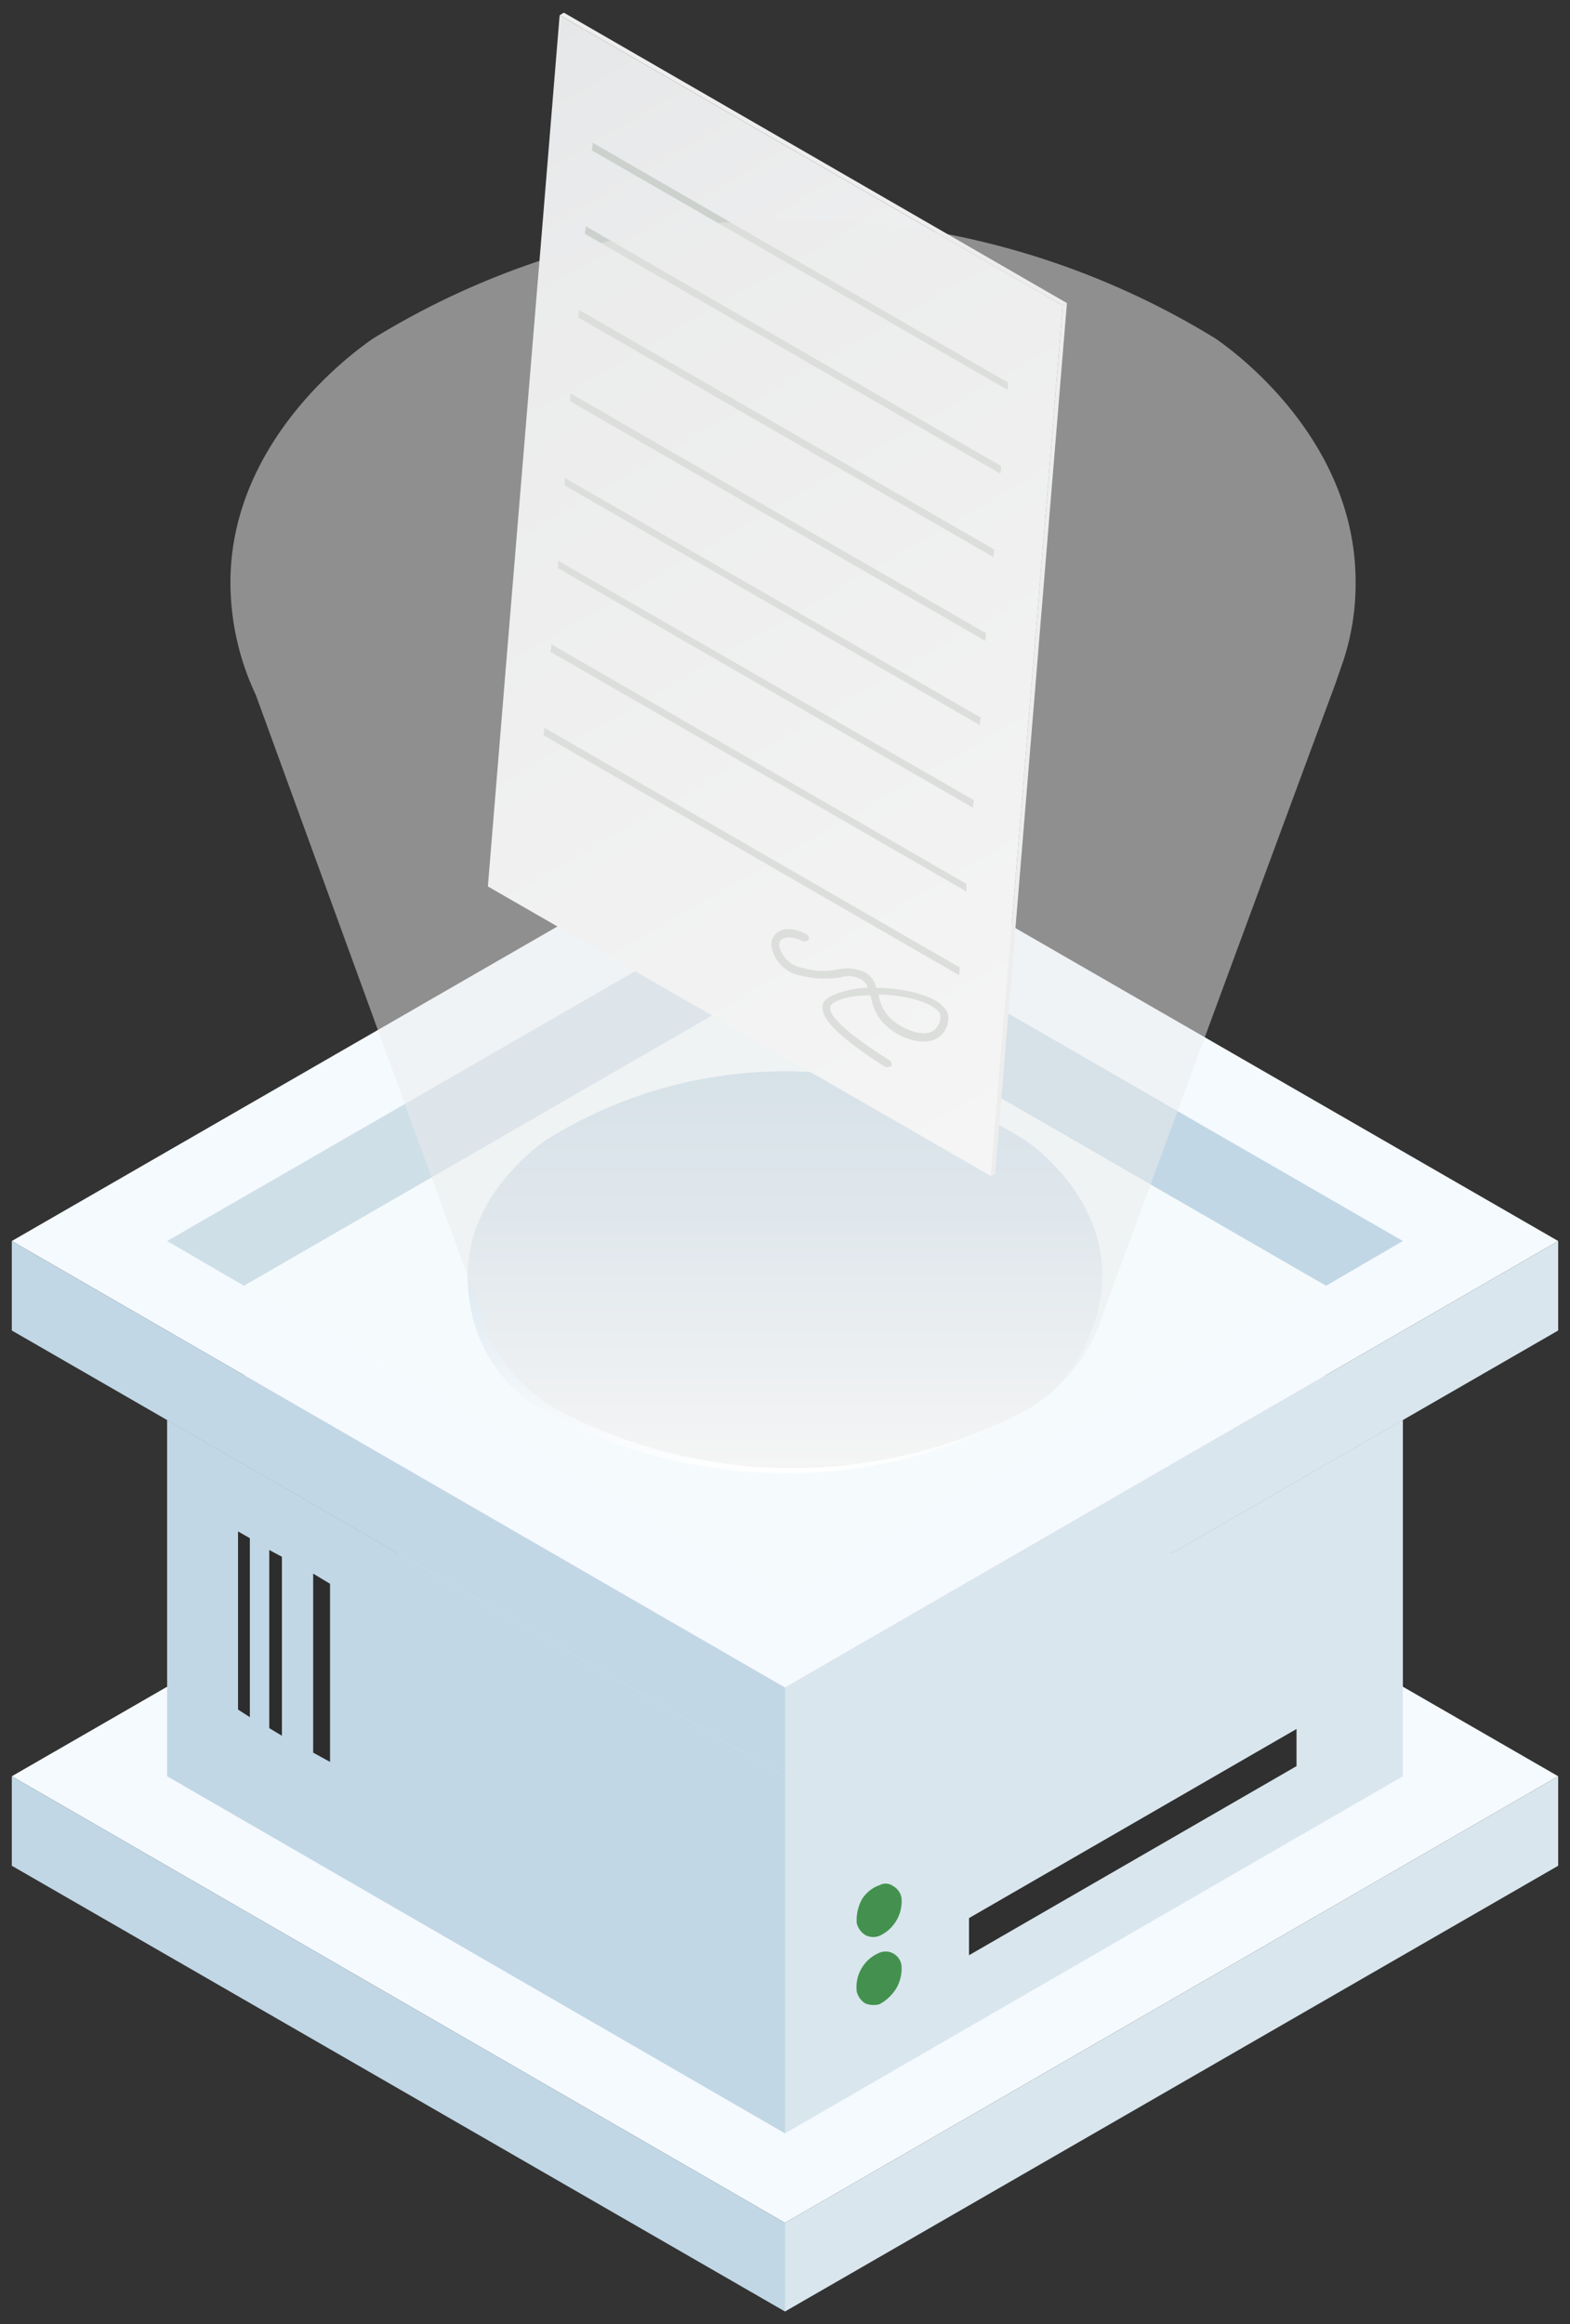 <svg xmlns="http://www.w3.org/2000/svg" viewBox="0 0 186 275.3"><rect x="0" y="0" width="186" height="275.3" fill="#333333" stroke="none"/><defs><linearGradient id="linear-gradient" x1="93" y1="126.91" x2="93" y2="174.48" gradientUnits="userSpaceOnUse"><stop offset="0" stop-color="#c1d7e5"/><stop offset=".36" stop-color="#d4e3ed"/><stop offset="1" stop-color="#fff"/></linearGradient><linearGradient id="linear-gradient-2" x1="128.02" y1="133.2" x2="55.69" y2="7.94" gradientUnits="userSpaceOnUse"><stop offset="0" stop-color="#fff"/><stop offset="1" stop-color="#e6e7e8"/></linearGradient><style>.cls-2{fill:#f5faff}.cls-4{fill:#c1d7e5}.cls-5{fill:#d9e6ed}.cls-8{fill:#2d2d2d}.cls-9{fill:#44914f}.cls-13{fill:#edeeed}.cls-14{fill:#cdd1cd}</style></defs><g style="isolation:isolate"><g id="Light"><path class="cls-2" d="M93 263.3l91.6-52.9L93 157.6 1.4 210.4 93 263.3z"/><path fill="#edcce6" d="M93 125.9l-73.2 42.3L93 210.4l73.2-42.2L93 125.9z"/><path class="cls-4" d="M19.8 168.2v42.2L93 252.7v-42.3l-73.2-42.2z"/><path class="cls-5" d="M166.2 168.2v42.2L93 252.7v-42.3l73.2-42.2z"/><path class="cls-4" d="M1.4 210.4V221L93 273.8v-10.5L1.4 210.4z"/><path class="cls-5" d="M184.6 210.4V221L93 273.8v-10.5l91.6-52.9z"/><path class="cls-2" d="M93 199.9l91.6-52.9L93 94.2 1.4 147 93 199.9z"/><path class="cls-4" d="M1.4 147v10.6L93 210.4v-10.5L1.4 147z"/><path class="cls-5" d="M184.6 147v10.6L93 210.4v-10.5l91.6-52.9z"/><path fill="#f5fbfc" d="M93 104.8L19.8 147 93 189.3l73.2-42.3L93 104.8z"/><path fill="#cfdfe8" d="M93 104.8v10.5l-64.1 37-9.1-5.3L93 104.8z"/><path class="cls-4" d="M93 104.8v10.5l64.1 37 9.1-5.3L93 104.8z"/><path class="cls-8" d="M29.6 182.2l-1.4-.8v21.1l1.4.9v-21.2zM33.4 184.4l-1.5-.8v21.1l1.5.9v-21.2zM39.1 187.6l-2-1.2v21.2l2 1.1v-21.1z"/><path class="cls-9" d="M104.2 223.3a4 4 0 00-2.1 1.7 5.2 5.2 0 00-.6 2.8 2.3 2.3 0 001 1.4 2 2 0 001.7.1 4.5 4.5 0 002.6-4.5 2 2 0 00-1-1.4 1.5 1.5 0 00-1.6-.1zM104.2 231.3a4.4 4.4 0 00-2.7 4.6 2.3 2.3 0 001 1.4 2.6 2.6 0 001.7.1 5.3 5.3 0 002-1.9 4.7 4.7 0 00.6-2.7 1.9 1.9 0 00-2.6-1.5z"/><path d="M64.9 167.4a60 60 0 0028.2 7.1 59.1 59.1 0 0028.1-7.1 19.6 19.6 0 009.4-16.3c0-9.7-8.4-15.6-9.4-16.2a53.5 53.5 0 00-56.3 0c-.9.6-9.6 6.6-9.5 16.3s6.1 14.4 9.5 16.2z" fill="url(#linear-gradient)"/><path fill="#303030" d="M153.6 204.8l-38.8 22.4v4.4l38.8-22.4v-4.4z"/><g><path d="M66.3 1.8c-2.8 34.4-5.7 68.8-8.5 103.2l59.6 34.3 8.5-103.1z" fill="url(#linear-gradient-2)"/><path class="cls-13" d="M66.3 1.8l.5-.3 59.6 34.4-.5.3L66.3 1.8z"/><path class="cls-13" d="M126.4 35.9l-.5.3-8.5 103.1.5-.2 8.5-103.2z"/><path class="cls-14" d="M119.4 45.3L70.2 16.9a2.8 2.8 0 01-.1.9l49.3 28.4zM118.6 55.2L69.4 26.8c0 .3-.1.6-.1.9l49.2 28.4a2.8 2.8 0 00.1-.9zM117.8 65.1L68.6 36.7c0 .3-.1.6-.1.9L117.7 66c0-.3.1-.6.1-.9zM116.8 75L67.6 46.6c0 .3-.1.6-.1.9l49.2 28.4a2.8 2.8 0 00.1-.9zM116.2 85L66.9 56.6v.9l49.2 28.4a2.8 2.8 0 01.1-.9zM115.4 94.8L66.1 66.4v.9l49.2 28.4a2.8 2.8 0 01.1-.9zM114.5 104.7L65.3 76.3a2.8 2.8 0 01-.1.9l49.3 28.4zM113.7 114.6L64.5 86.2c0 .3-.1.6-.1.9l49.2 28.4a2.8 2.8 0 00.1-.9zM105.2 126.4h-.3c-7.2-4.6-7.7-6.4-7.4-7.5s3.5-1.9 5.3-1.9a1.6 1.6 0 00-.8-1 3.1 3.1 0 00-2.5-.2 12.4 12.4 0 01-4.9-.3 4.2 4.2 0 01-2.5-1.7s-1.2-1.7-.5-2.8 2.2-1.3 4-.3a.5.5 0 01.2.6.7.7 0 01-.7.2c-1.3-.7-2.4-.5-2.7 0s.2 1.4.5 1.8a3.2 3.2 0 002 1.3 8.8 8.8 0 004.5.2 4.8 4.8 0 013.1.4 2.6 2.6 0 011.3 1.8h.2c3.7.1 7.6 1.1 8.3 3.1a2.8 2.8 0 01-1 2.7c-1.5 1.2-4.4.4-6.2-1.2a5.6 5.6 0 01-1.9-3.5c0-.1-.1-.1-.1-.2-2.8 0-4.5.7-4.7 1.3s.2 2.1 7 6.4a.6.6 0 01.2.7zm-1.1-8.6a4.7 4.7 0 001.6 3c1.5 1.3 3.9 2.1 5 1.2a2.1 2.1 0 00.7-1.8c-.4-1.2-3.5-2.3-7.3-2.4z"/></g><path d="M159.1 78.4a29.1 29.1 0 001.5-9.5c0-17.2-15-27.7-16.6-28.8a95.3 95.3 0 00-99.8 0C42.6 41.2 27.3 51.8 27.3 69a31.3 31.3 0 003 13.3l27 74.1v.5a19.9 19.9 0 008.4 9.9 59.4 59.4 0 0056.3 0 20.1 20.1 0 008.8-11.5Q144.5 118 158.2 81z" style="mix-blend-mode:multiply" fill="#ededed" opacity=".5"/></g></g></svg>